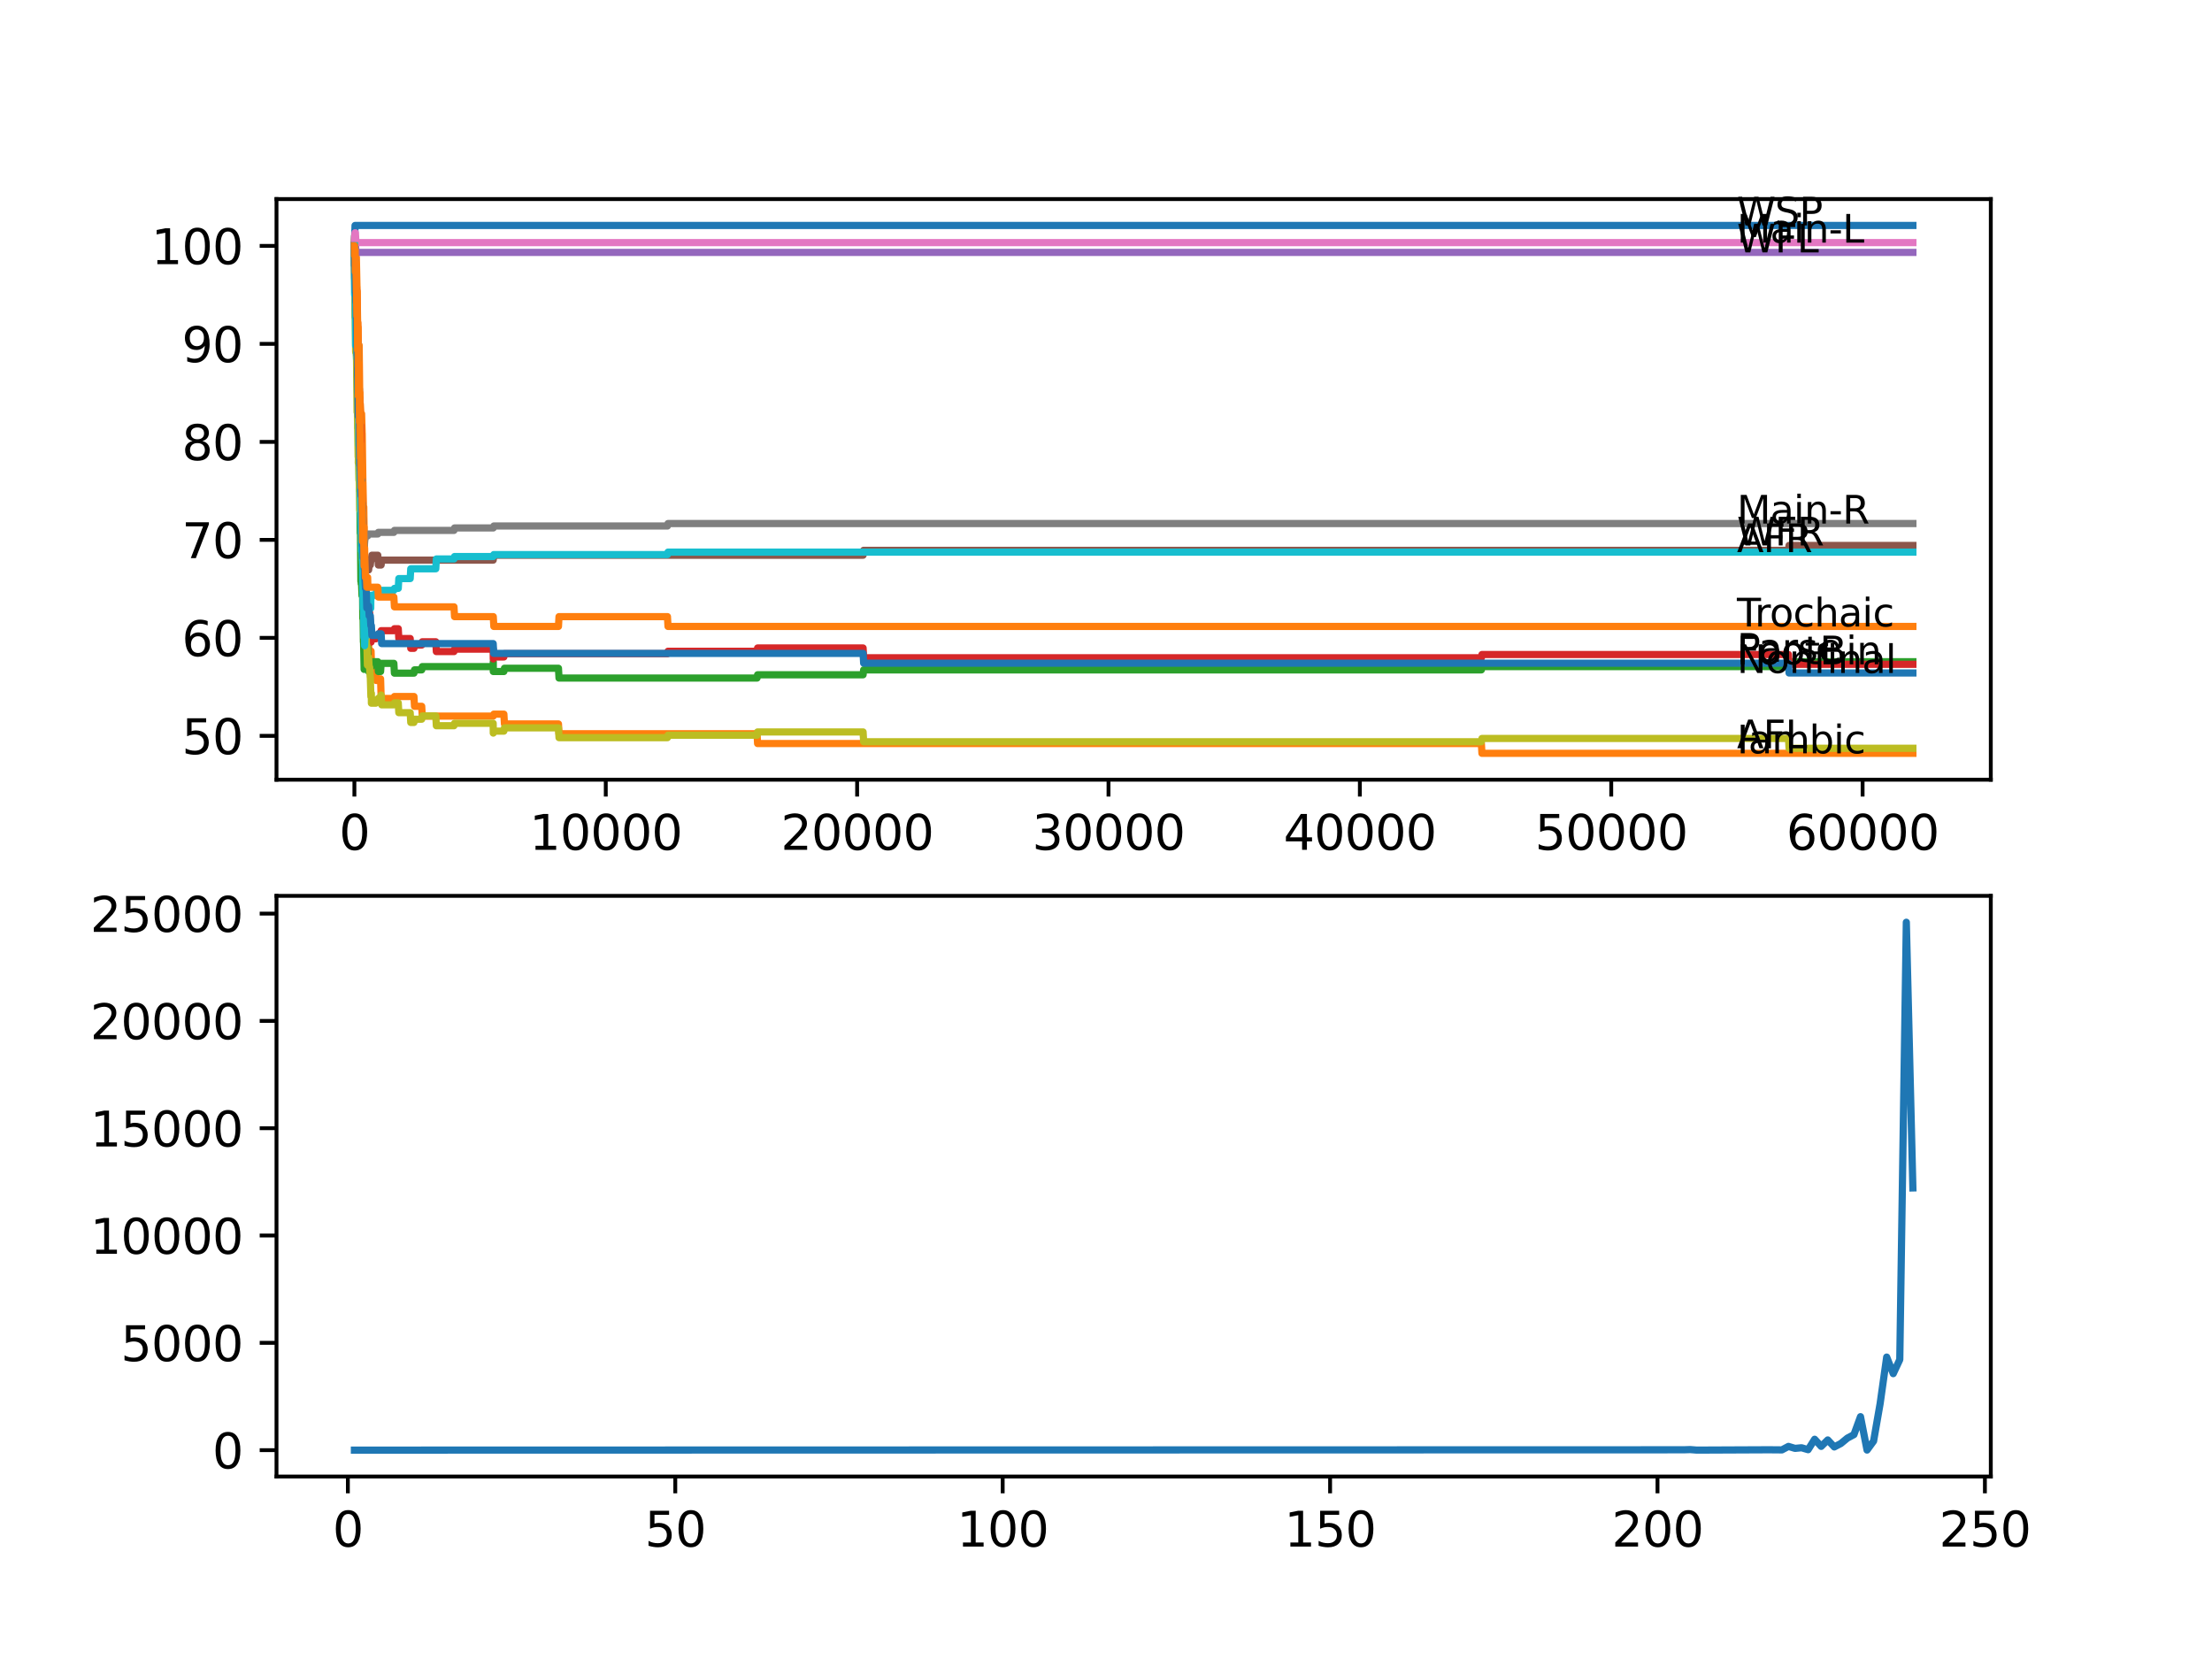 <?xml version="1.0" encoding="utf-8" standalone="no"?>
<!DOCTYPE svg PUBLIC "-//W3C//DTD SVG 1.1//EN"
  "http://www.w3.org/Graphics/SVG/1.1/DTD/svg11.dtd">
<svg xmlns:xlink="http://www.w3.org/1999/xlink" width="460.8pt" height="345.6pt" viewBox="0 0 460.8 345.6" xmlns="http://www.w3.org/2000/svg" version="1.1">
 <defs>
  <style type="text/css">*{stroke-linejoin: round; stroke-linecap: butt}</style>
 </defs>
 <g id="figure_1">
  <g id="patch_1">
   <path d="M 0 345.6 
L 460.8 345.6 
L 460.8 0 
L 0 0 
z
" style="fill: #ffffff"/>
  </g>
  <g id="axes_1">
   <g id="patch_2">
    <path d="M 57.6 162.432 
L 414.72 162.432 
L 414.72 41.472 
L 57.6 41.472 
z
" style="fill: #ffffff"/>
   </g>
   <g id="matplotlib.axis_1">
    <g id="xtick_1">
     <g id="line2d_1">
      <defs>
       <path id="m3a56d543c9" d="M 0 0 
L 0 3.5 
" style="stroke: #000000; stroke-width: 0.8"/>
      </defs>
      <g>
       <use xlink:href="#m3a56d543c9" x="73.827" y="162.432" style="stroke: #000000; stroke-width: 0.8"/>
      </g>
     </g>
     <g id="text_1">
      <!-- 0 -->
      <g transform="translate(70.646 177.03)scale(0.1 -0.1)">
       <defs>
        <path id="DejaVuSans-30" d="M 2034 4250 
Q 1547 4250 1301 3770 
Q 1056 3291 1056 2328 
Q 1056 1369 1301 889 
Q 1547 409 2034 409 
Q 2525 409 2770 889 
Q 3016 1369 3016 2328 
Q 3016 3291 2770 3770 
Q 2525 4250 2034 4250 
z
M 2034 4750 
Q 2819 4750 3233 4129 
Q 3647 3509 3647 2328 
Q 3647 1150 3233 529 
Q 2819 -91 2034 -91 
Q 1250 -91 836 529 
Q 422 1150 422 2328 
Q 422 3509 836 4129 
Q 1250 4750 2034 4750 
z
" transform="scale(0.016)"/>
       </defs>
       <use xlink:href="#DejaVuSans-30"/>
      </g>
     </g>
    </g>
    <g id="xtick_2">
     <g id="line2d_2">
      <g>
       <use xlink:href="#m3a56d543c9" x="126.192" y="162.432" style="stroke: #000000; stroke-width: 0.8"/>
      </g>
     </g>
     <g id="text_2">
      <!-- 10000 -->
      <g transform="translate(110.286 177.03)scale(0.1 -0.1)">
       <defs>
        <path id="DejaVuSans-31" d="M 794 531 
L 1825 531 
L 1825 4091 
L 703 3866 
L 703 4441 
L 1819 4666 
L 2450 4666 
L 2450 531 
L 3481 531 
L 3481 0 
L 794 0 
L 794 531 
z
" transform="scale(0.016)"/>
       </defs>
       <use xlink:href="#DejaVuSans-31"/>
       <use xlink:href="#DejaVuSans-30" x="63.623"/>
       <use xlink:href="#DejaVuSans-30" x="127.246"/>
       <use xlink:href="#DejaVuSans-30" x="190.869"/>
       <use xlink:href="#DejaVuSans-30" x="254.492"/>
      </g>
     </g>
    </g>
    <g id="xtick_3">
     <g id="line2d_3">
      <g>
       <use xlink:href="#m3a56d543c9" x="178.556" y="162.432" style="stroke: #000000; stroke-width: 0.8"/>
      </g>
     </g>
     <g id="text_3">
      <!-- 20000 -->
      <g transform="translate(162.65 177.03)scale(0.1 -0.1)">
       <defs>
        <path id="DejaVuSans-32" d="M 1228 531 
L 3431 531 
L 3431 0 
L 469 0 
L 469 531 
Q 828 903 1448 1529 
Q 2069 2156 2228 2338 
Q 2531 2678 2651 2914 
Q 2772 3150 2772 3378 
Q 2772 3750 2511 3984 
Q 2250 4219 1831 4219 
Q 1534 4219 1204 4116 
Q 875 4013 500 3803 
L 500 4441 
Q 881 4594 1212 4672 
Q 1544 4750 1819 4750 
Q 2544 4750 2975 4387 
Q 3406 4025 3406 3419 
Q 3406 3131 3298 2873 
Q 3191 2616 2906 2266 
Q 2828 2175 2409 1742 
Q 1991 1309 1228 531 
z
" transform="scale(0.016)"/>
       </defs>
       <use xlink:href="#DejaVuSans-32"/>
       <use xlink:href="#DejaVuSans-30" x="63.623"/>
       <use xlink:href="#DejaVuSans-30" x="127.246"/>
       <use xlink:href="#DejaVuSans-30" x="190.869"/>
       <use xlink:href="#DejaVuSans-30" x="254.492"/>
      </g>
     </g>
    </g>
    <g id="xtick_4">
     <g id="line2d_4">
      <g>
       <use xlink:href="#m3a56d543c9" x="230.921" y="162.432" style="stroke: #000000; stroke-width: 0.8"/>
      </g>
     </g>
     <g id="text_4">
      <!-- 30000 -->
      <g transform="translate(215.015 177.03)scale(0.1 -0.1)">
       <defs>
        <path id="DejaVuSans-33" d="M 2597 2516 
Q 3050 2419 3304 2112 
Q 3559 1806 3559 1356 
Q 3559 666 3084 287 
Q 2609 -91 1734 -91 
Q 1441 -91 1130 -33 
Q 819 25 488 141 
L 488 750 
Q 750 597 1062 519 
Q 1375 441 1716 441 
Q 2309 441 2620 675 
Q 2931 909 2931 1356 
Q 2931 1769 2642 2001 
Q 2353 2234 1838 2234 
L 1294 2234 
L 1294 2753 
L 1863 2753 
Q 2328 2753 2575 2939 
Q 2822 3125 2822 3475 
Q 2822 3834 2567 4026 
Q 2313 4219 1838 4219 
Q 1578 4219 1281 4162 
Q 984 4106 628 3988 
L 628 4550 
Q 988 4650 1302 4700 
Q 1616 4750 1894 4750 
Q 2613 4750 3031 4423 
Q 3450 4097 3450 3541 
Q 3450 3153 3228 2886 
Q 3006 2619 2597 2516 
z
" transform="scale(0.016)"/>
       </defs>
       <use xlink:href="#DejaVuSans-33"/>
       <use xlink:href="#DejaVuSans-30" x="63.623"/>
       <use xlink:href="#DejaVuSans-30" x="127.246"/>
       <use xlink:href="#DejaVuSans-30" x="190.869"/>
       <use xlink:href="#DejaVuSans-30" x="254.492"/>
      </g>
     </g>
    </g>
    <g id="xtick_5">
     <g id="line2d_5">
      <g>
       <use xlink:href="#m3a56d543c9" x="283.285" y="162.432" style="stroke: #000000; stroke-width: 0.8"/>
      </g>
     </g>
     <g id="text_5">
      <!-- 40000 -->
      <g transform="translate(267.379 177.03)scale(0.1 -0.1)">
       <defs>
        <path id="DejaVuSans-34" d="M 2419 4116 
L 825 1625 
L 2419 1625 
L 2419 4116 
z
M 2253 4666 
L 3047 4666 
L 3047 1625 
L 3713 1625 
L 3713 1100 
L 3047 1100 
L 3047 0 
L 2419 0 
L 2419 1100 
L 313 1100 
L 313 1709 
L 2253 4666 
z
" transform="scale(0.016)"/>
       </defs>
       <use xlink:href="#DejaVuSans-34"/>
       <use xlink:href="#DejaVuSans-30" x="63.623"/>
       <use xlink:href="#DejaVuSans-30" x="127.246"/>
       <use xlink:href="#DejaVuSans-30" x="190.869"/>
       <use xlink:href="#DejaVuSans-30" x="254.492"/>
      </g>
     </g>
    </g>
    <g id="xtick_6">
     <g id="line2d_6">
      <g>
       <use xlink:href="#m3a56d543c9" x="335.65" y="162.432" style="stroke: #000000; stroke-width: 0.8"/>
      </g>
     </g>
     <g id="text_6">
      <!-- 50000 -->
      <g transform="translate(319.744 177.03)scale(0.1 -0.1)">
       <defs>
        <path id="DejaVuSans-35" d="M 691 4666 
L 3169 4666 
L 3169 4134 
L 1269 4134 
L 1269 2991 
Q 1406 3038 1543 3061 
Q 1681 3084 1819 3084 
Q 2600 3084 3056 2656 
Q 3513 2228 3513 1497 
Q 3513 744 3044 326 
Q 2575 -91 1722 -91 
Q 1428 -91 1123 -41 
Q 819 9 494 109 
L 494 744 
Q 775 591 1075 516 
Q 1375 441 1709 441 
Q 2250 441 2565 725 
Q 2881 1009 2881 1497 
Q 2881 1984 2565 2268 
Q 2250 2553 1709 2553 
Q 1456 2553 1204 2497 
Q 953 2441 691 2322 
L 691 4666 
z
" transform="scale(0.016)"/>
       </defs>
       <use xlink:href="#DejaVuSans-35"/>
       <use xlink:href="#DejaVuSans-30" x="63.623"/>
       <use xlink:href="#DejaVuSans-30" x="127.246"/>
       <use xlink:href="#DejaVuSans-30" x="190.869"/>
       <use xlink:href="#DejaVuSans-30" x="254.492"/>
      </g>
     </g>
    </g>
    <g id="xtick_7">
     <g id="line2d_7">
      <g>
       <use xlink:href="#m3a56d543c9" x="388.014" y="162.432" style="stroke: #000000; stroke-width: 0.8"/>
      </g>
     </g>
     <g id="text_7">
      <!-- 60000 -->
      <g transform="translate(372.108 177.03)scale(0.1 -0.1)">
       <defs>
        <path id="DejaVuSans-36" d="M 2113 2584 
Q 1688 2584 1439 2293 
Q 1191 2003 1191 1497 
Q 1191 994 1439 701 
Q 1688 409 2113 409 
Q 2538 409 2786 701 
Q 3034 994 3034 1497 
Q 3034 2003 2786 2293 
Q 2538 2584 2113 2584 
z
M 3366 4563 
L 3366 3988 
Q 3128 4100 2886 4159 
Q 2644 4219 2406 4219 
Q 1781 4219 1451 3797 
Q 1122 3375 1075 2522 
Q 1259 2794 1537 2939 
Q 1816 3084 2150 3084 
Q 2853 3084 3261 2657 
Q 3669 2231 3669 1497 
Q 3669 778 3244 343 
Q 2819 -91 2113 -91 
Q 1303 -91 875 529 
Q 447 1150 447 2328 
Q 447 3434 972 4092 
Q 1497 4750 2381 4750 
Q 2619 4750 2861 4703 
Q 3103 4656 3366 4563 
z
" transform="scale(0.016)"/>
       </defs>
       <use xlink:href="#DejaVuSans-36"/>
       <use xlink:href="#DejaVuSans-30" x="63.623"/>
       <use xlink:href="#DejaVuSans-30" x="127.246"/>
       <use xlink:href="#DejaVuSans-30" x="190.869"/>
       <use xlink:href="#DejaVuSans-30" x="254.492"/>
      </g>
     </g>
    </g>
   </g>
   <g id="matplotlib.axis_2">
    <g id="ytick_1">
     <g id="line2d_8">
      <defs>
       <path id="m0c6680d9f1" d="M 0 0 
L -3.5 0 
" style="stroke: #000000; stroke-width: 0.8"/>
      </defs>
      <g>
       <use xlink:href="#m0c6680d9f1" x="57.6" y="153.293" style="stroke: #000000; stroke-width: 0.8"/>
      </g>
     </g>
     <g id="text_8">
      <!-- 50 -->
      <g transform="translate(37.875 157.093)scale(0.1 -0.1)">
       <use xlink:href="#DejaVuSans-35"/>
       <use xlink:href="#DejaVuSans-30" x="63.623"/>
      </g>
     </g>
    </g>
    <g id="ytick_2">
     <g id="line2d_9">
      <g>
       <use xlink:href="#m0c6680d9f1" x="57.6" y="132.879" style="stroke: #000000; stroke-width: 0.8"/>
      </g>
     </g>
     <g id="text_9">
      <!-- 60 -->
      <g transform="translate(37.875 136.678)scale(0.1 -0.1)">
       <use xlink:href="#DejaVuSans-36"/>
       <use xlink:href="#DejaVuSans-30" x="63.623"/>
      </g>
     </g>
    </g>
    <g id="ytick_3">
     <g id="line2d_10">
      <g>
       <use xlink:href="#m0c6680d9f1" x="57.6" y="112.465" style="stroke: #000000; stroke-width: 0.8"/>
      </g>
     </g>
     <g id="text_10">
      <!-- 70 -->
      <g transform="translate(37.875 116.264)scale(0.1 -0.1)">
       <defs>
        <path id="DejaVuSans-37" d="M 525 4666 
L 3525 4666 
L 3525 4397 
L 1831 0 
L 1172 0 
L 2766 4134 
L 525 4134 
L 525 4666 
z
" transform="scale(0.016)"/>
       </defs>
       <use xlink:href="#DejaVuSans-37"/>
       <use xlink:href="#DejaVuSans-30" x="63.623"/>
      </g>
     </g>
    </g>
    <g id="ytick_4">
     <g id="line2d_11">
      <g>
       <use xlink:href="#m0c6680d9f1" x="57.6" y="92.051" style="stroke: #000000; stroke-width: 0.8"/>
      </g>
     </g>
     <g id="text_11">
      <!-- 80 -->
      <g transform="translate(37.875 95.85)scale(0.1 -0.1)">
       <defs>
        <path id="DejaVuSans-38" d="M 2034 2216 
Q 1584 2216 1326 1975 
Q 1069 1734 1069 1313 
Q 1069 891 1326 650 
Q 1584 409 2034 409 
Q 2484 409 2743 651 
Q 3003 894 3003 1313 
Q 3003 1734 2745 1975 
Q 2488 2216 2034 2216 
z
M 1403 2484 
Q 997 2584 770 2862 
Q 544 3141 544 3541 
Q 544 4100 942 4425 
Q 1341 4750 2034 4750 
Q 2731 4750 3128 4425 
Q 3525 4100 3525 3541 
Q 3525 3141 3298 2862 
Q 3072 2584 2669 2484 
Q 3125 2378 3379 2068 
Q 3634 1759 3634 1313 
Q 3634 634 3220 271 
Q 2806 -91 2034 -91 
Q 1263 -91 848 271 
Q 434 634 434 1313 
Q 434 1759 690 2068 
Q 947 2378 1403 2484 
z
M 1172 3481 
Q 1172 3119 1398 2916 
Q 1625 2713 2034 2713 
Q 2441 2713 2670 2916 
Q 2900 3119 2900 3481 
Q 2900 3844 2670 4047 
Q 2441 4250 2034 4250 
Q 1625 4250 1398 4047 
Q 1172 3844 1172 3481 
z
" transform="scale(0.016)"/>
       </defs>
       <use xlink:href="#DejaVuSans-38"/>
       <use xlink:href="#DejaVuSans-30" x="63.623"/>
      </g>
     </g>
    </g>
    <g id="ytick_5">
     <g id="line2d_12">
      <g>
       <use xlink:href="#m0c6680d9f1" x="57.6" y="71.637" style="stroke: #000000; stroke-width: 0.8"/>
      </g>
     </g>
     <g id="text_12">
      <!-- 90 -->
      <g transform="translate(37.875 75.436)scale(0.1 -0.1)">
       <defs>
        <path id="DejaVuSans-39" d="M 703 97 
L 703 672 
Q 941 559 1184 500 
Q 1428 441 1663 441 
Q 2288 441 2617 861 
Q 2947 1281 2994 2138 
Q 2813 1869 2534 1725 
Q 2256 1581 1919 1581 
Q 1219 1581 811 2004 
Q 403 2428 403 3163 
Q 403 3881 828 4315 
Q 1253 4750 1959 4750 
Q 2769 4750 3195 4129 
Q 3622 3509 3622 2328 
Q 3622 1225 3098 567 
Q 2575 -91 1691 -91 
Q 1453 -91 1209 -44 
Q 966 3 703 97 
z
M 1959 2075 
Q 2384 2075 2632 2365 
Q 2881 2656 2881 3163 
Q 2881 3666 2632 3958 
Q 2384 4250 1959 4250 
Q 1534 4250 1286 3958 
Q 1038 3666 1038 3163 
Q 1038 2656 1286 2365 
Q 1534 2075 1959 2075 
z
" transform="scale(0.016)"/>
       </defs>
       <use xlink:href="#DejaVuSans-39"/>
       <use xlink:href="#DejaVuSans-30" x="63.623"/>
      </g>
     </g>
    </g>
    <g id="ytick_6">
     <g id="line2d_13">
      <g>
       <use xlink:href="#m0c6680d9f1" x="57.6" y="51.223" style="stroke: #000000; stroke-width: 0.8"/>
      </g>
     </g>
     <g id="text_13">
      <!-- 100 -->
      <g transform="translate(31.512 55.022)scale(0.1 -0.1)">
       <use xlink:href="#DejaVuSans-31"/>
       <use xlink:href="#DejaVuSans-30" x="63.623"/>
       <use xlink:href="#DejaVuSans-30" x="127.246"/>
      </g>
     </g>
    </g>
   </g>
   <g id="line2d_14">
    <path d="M 73.833 51.223 
L 73.964 46.97 
L 398.487 46.97 
L 398.487 46.97 
" clip-path="url(#p4d189928d6)" style="fill: none; stroke: #1f77b4; stroke-width: 1.5; stroke-linecap: square"/>
   </g>
   <g id="line2d_15">
    <path d="M 73.833 51.223 
L 73.927 49.182 
L 73.943 51.223 
L 74.032 54.625 
L 74.058 53.605 
L 74.236 53.605 
L 74.362 59.729 
L 74.377 59.729 
L 74.508 67.895 
L 74.561 67.895 
L 74.566 67.214 
L 74.634 71.909 
L 74.639 71.909 
L 74.817 71.909 
L 74.959 84.158 
L 75.058 84.158 
L 75.173 86.199 
L 75.33 86.199 
L 75.451 90.282 
L 75.461 90.282 
L 75.597 100.489 
L 75.608 100.489 
L 75.734 106.613 
L 75.76 106.613 
L 75.781 105.593 
L 75.838 109.675 
L 75.854 109.675 
L 76.011 128.048 
L 76.022 128.048 
L 76.137 130.089 
L 76.147 130.089 
L 76.262 132.131 
L 76.283 132.131 
L 76.32 134.172 
L 76.393 133.492 
L 76.524 133.492 
L 76.54 135.533 
L 76.634 134.614 
L 76.791 134.614 
L 76.907 136.656 
L 77.142 136.656 
L 77.257 135.635 
L 77.299 135.635 
L 77.42 139.718 
L 78.273 139.718 
L 78.388 141.759 
L 78.703 141.759 
L 78.818 141.419 
L 79.284 141.419 
L 79.404 145.502 
L 82.049 145.502 
L 82.164 145.094 
L 86.233 145.094 
L 86.348 147.135 
L 87.851 147.135 
L 87.966 149.176 
L 102.759 149.176 
L 102.874 148.768 
L 104.969 148.768 
L 105.084 150.81 
L 116.337 150.81 
L 116.452 152.851 
L 157.705 152.851 
L 157.82 154.892 
L 308.598 154.892 
L 308.714 156.934 
L 398.487 156.934 
L 398.487 156.934 
" clip-path="url(#p4d189928d6)" style="fill: none; stroke: #ff7f0e; stroke-width: 1.5; stroke-linecap: square"/>
   </g>
   <g id="line2d_16">
    <path d="M 73.833 51.223 
L 73.943 63.301 
L 73.869 50.543 
L 73.969 62.791 
L 73.974 62.791 
L 74.006 61.975 
L 74.016 66.057 
L 74.042 66.057 
L 74.053 66.057 
L 74.089 62.995 
L 74.152 69.119 
L 74.163 68.711 
L 74.178 72.794 
L 74.205 72.386 
L 74.325 76.06 
L 74.356 75.55 
L 74.388 78.612 
L 74.403 77.591 
L 74.529 85.008 
L 74.545 85.008 
L 74.566 89.091 
L 74.66 86.812 
L 74.665 86.812 
L 74.807 100.081 
L 74.817 100.081 
L 74.854 97.019 
L 74.906 102.326 
L 74.922 101.306 
L 74.932 101.306 
L 75.042 111.104 
L 75.063 109.675 
L 75.084 109.675 
L 75.178 121.107 
L 75.22 120.086 
L 75.241 119.576 
L 75.247 121.618 
L 75.304 121.209 
L 75.414 124.101 
L 75.419 123.081 
L 75.451 123.081 
L 75.529 122.706 
L 75.576 128.83 
L 75.587 128.83 
L 75.634 128.014 
L 75.707 133.73 
L 75.739 133.73 
L 75.854 139.446 
L 75.859 138.935 
L 75.875 138.935 
L 76.006 134.853 
L 76.043 133.424 
L 76.048 135.465 
L 76.105 135.465 
L 76.294 135.465 
L 76.409 133.764 
L 76.54 133.764 
L 76.66 137.847 
L 76.697 137.847 
L 76.791 139.888 
L 76.807 138.867 
L 77.362 138.867 
L 77.477 137.847 
L 78.703 137.847 
L 78.818 139.888 
L 79.284 139.888 
L 79.404 138.187 
L 82.049 138.187 
L 82.164 140.228 
L 86.233 140.228 
L 86.348 139.548 
L 87.851 139.548 
L 87.966 138.867 
L 102.738 138.867 
L 102.759 137.847 
L 102.764 139.888 
L 102.843 139.888 
L 104.969 139.888 
L 105.084 139.208 
L 116.337 139.208 
L 116.452 141.249 
L 157.705 141.249 
L 157.82 140.569 
L 179.797 140.569 
L 179.913 139.548 
L 308.598 139.548 
L 308.714 138.867 
L 372.577 138.867 
L 372.693 137.847 
L 398.487 137.847 
L 398.487 137.847 
" clip-path="url(#p4d189928d6)" style="fill: none; stroke: #2ca02c; stroke-width: 1.5; stroke-linecap: square"/>
   </g>
   <g id="line2d_17">
    <path d="M 73.833 51.223 
L 73.838 51.223 
L 73.906 58.028 
L 73.958 55.646 
L 73.974 55.646 
L 73.985 55.238 
L 74.016 57.892 
L 74.032 57.381 
L 74.089 65.547 
L 74.152 62.995 
L 74.178 63.948 
L 74.294 60.409 
L 74.299 60.409 
L 74.403 69.017 
L 74.424 67.827 
L 74.43 67.827 
L 74.456 66.636 
L 74.508 69.902 
L 74.513 69.902 
L 74.608 78.17 
L 74.639 77.353 
L 74.665 75.924 
L 74.697 81.368 
L 74.702 80.687 
L 74.791 85.791 
L 74.822 85.281 
L 74.854 85.281 
L 74.896 82.865 
L 74.932 88.581 
L 74.959 91.983 
L 75.048 90.826 
L 75.089 88.547 
L 75.11 94.263 
L 75.121 93.854 
L 75.241 102.973 
L 75.252 102.292 
L 75.299 102.292 
L 75.304 101.884 
L 75.309 103.925 
L 75.383 102.905 
L 75.472 109.029 
L 75.503 107.192 
L 75.535 105.933 
L 75.55 112.057 
L 75.556 111.547 
L 75.576 111.547 
L 75.587 111.036 
L 75.603 115.119 
L 75.655 113.214 
L 75.775 118.147 
L 75.781 118.147 
L 75.901 122.774 
L 75.953 122.774 
L 75.985 122.264 
L 75.99 124.305 
L 76.043 122.706 
L 76.063 124.748 
L 76.152 123.387 
L 76.283 123.387 
L 76.294 122.706 
L 76.299 124.748 
L 76.383 124.748 
L 76.435 124.748 
L 76.54 128.83 
L 76.55 128.32 
L 76.697 128.32 
L 76.812 127.64 
L 77.001 127.64 
L 77.116 129.681 
L 77.142 129.681 
L 77.263 133.764 
L 77.299 133.764 
L 77.414 133.083 
L 78.273 133.083 
L 78.388 132.403 
L 78.703 132.403 
L 78.818 132.063 
L 79.284 132.063 
L 79.399 131.382 
L 82.049 131.382 
L 82.164 130.974 
L 82.965 130.974 
L 83.08 133.015 
L 85.452 133.015 
L 85.568 135.057 
L 86.233 135.057 
L 86.348 134.376 
L 87.851 134.376 
L 87.966 133.696 
L 90.783 133.696 
L 90.898 135.737 
L 94.574 135.737 
L 94.689 135.227 
L 102.738 135.227 
L 102.759 137.268 
L 102.853 136.86 
L 104.969 136.86 
L 105.084 136.18 
L 139.042 136.18 
L 139.157 135.669 
L 157.705 135.669 
L 157.82 134.989 
L 179.797 134.989 
L 179.913 137.03 
L 308.598 137.03 
L 308.714 136.35 
L 372.577 136.35 
L 372.693 138.391 
L 398.487 138.391 
L 398.487 138.391 
" clip-path="url(#p4d189928d6)" style="fill: none; stroke: #d62728; stroke-width: 1.5; stroke-linecap: square"/>
   </g>
   <g id="line2d_18">
    <path d="M 73.833 51.223 
L 73.854 51.223 
L 73.969 50.543 
L 74.037 50.543 
L 74.152 52.584 
L 398.487 52.584 
L 398.487 52.584 
" clip-path="url(#p4d189928d6)" style="fill: none; stroke: #9467bd; stroke-width: 1.5; stroke-linecap: square"/>
   </g>
   <g id="line2d_19">
    <path d="M 73.833 51.223 
L 73.838 51.223 
L 73.869 49.182 
L 73.89 55.306 
L 73.917 55.306 
L 74.032 61.464 
L 74.037 60.443 
L 74.042 60.443 
L 74.084 64.526 
L 74.157 63.097 
L 74.205 63.097 
L 74.325 67.282 
L 74.383 64.73 
L 74.409 69.834 
L 74.44 69.834 
L 74.555 73.168 
L 74.561 73.168 
L 74.686 80.483 
L 74.697 80.483 
L 74.812 84.056 
L 74.817 84.056 
L 74.854 80.994 
L 74.901 87.118 
L 74.911 87.118 
L 74.943 86.097 
L 75.042 95.283 
L 75.048 94.263 
L 75.116 98.958 
L 75.137 97.937 
L 75.152 97.937 
L 75.158 96.917 
L 75.226 102.02 
L 75.241 102.02 
L 75.33 108.144 
L 75.362 106.953 
L 75.414 106.953 
L 75.477 104.912 
L 75.519 107.906 
L 75.587 107.906 
L 75.713 114.03 
L 75.739 114.03 
L 75.854 117.705 
L 75.912 116.514 
L 75.917 118.555 
L 75.948 118.555 
L 75.959 120.597 
L 76.027 118.385 
L 76.058 118.385 
L 76.294 118.385 
L 76.409 116.684 
L 76.587 116.684 
L 76.702 118.726 
L 76.791 118.726 
L 76.907 117.705 
L 77.142 117.705 
L 77.257 116.684 
L 77.362 116.684 
L 77.477 115.663 
L 78.703 115.663 
L 78.818 117.705 
L 79.394 117.705 
L 79.509 116.684 
L 102.738 116.684 
L 102.853 115.663 
L 179.797 115.663 
L 179.913 114.643 
L 372.577 114.643 
L 372.693 113.622 
L 398.487 113.622 
L 398.487 113.622 
" clip-path="url(#p4d189928d6)" style="fill: none; stroke: #8c564b; stroke-width: 1.5; stroke-linecap: square"/>
   </g>
   <g id="line2d_20">
    <path d="M 73.833 51.223 
L 73.843 51.223 
L 73.958 48.501 
L 74.037 48.501 
L 74.152 50.543 
L 398.487 50.543 
L 398.487 50.543 
" clip-path="url(#p4d189928d6)" style="fill: none; stroke: #e377c2; stroke-width: 1.5; stroke-linecap: square"/>
   </g>
   <g id="line2d_21">
    <path d="M 73.833 51.223 
L 73.969 62.451 
L 73.974 62.451 
L 73.985 62.043 
L 74.016 64.696 
L 74.032 64.186 
L 74.121 66.227 
L 74.142 65.717 
L 74.152 65.717 
L 74.173 65.309 
L 74.178 67.35 
L 74.257 66.023 
L 74.262 66.023 
L 74.278 65.003 
L 74.304 68.575 
L 74.351 68.065 
L 74.388 74.189 
L 74.466 71.841 
L 74.503 71.433 
L 74.519 75.516 
L 74.529 75.516 
L 74.545 75.516 
L 74.608 81.912 
L 74.671 81.708 
L 74.686 81.708 
L 74.791 90.894 
L 74.817 90.384 
L 74.859 90.384 
L 74.896 88.649 
L 74.906 92.732 
L 74.927 92.323 
L 75.053 98.652 
L 75.058 98.652 
L 75.089 97.733 
L 75.105 101.408 
L 75.126 105.082 
L 75.22 103.143 
L 75.226 103.143 
L 75.33 106.817 
L 75.341 106.307 
L 75.372 106.307 
L 75.383 105.286 
L 75.388 107.328 
L 75.451 107.328 
L 75.55 112.567 
L 75.529 106.443 
L 75.571 112.057 
L 75.576 112.057 
L 75.707 109.811 
L 75.76 109.811 
L 75.828 115.936 
L 75.875 114.098 
L 75.99 112.567 
L 76.006 112.567 
L 76.126 111.649 
L 76.587 111.649 
L 76.702 111.24 
L 78.703 111.24 
L 78.818 110.9 
L 82.049 110.9 
L 82.164 110.492 
L 94.574 110.492 
L 94.689 109.982 
L 102.759 109.982 
L 102.874 109.573 
L 139.042 109.573 
L 139.157 109.063 
L 398.487 109.063 
L 398.487 109.063 
" clip-path="url(#p4d189928d6)" style="fill: none; stroke: #7f7f7f; stroke-width: 1.5; stroke-linecap: square"/>
   </g>
   <g id="line2d_22">
    <path d="M 73.833 51.223 
L 73.979 65.173 
L 73.985 65.173 
L 74.089 73.338 
L 74.11 71.977 
L 74.121 71.977 
L 74.152 70.787 
L 74.157 72.828 
L 74.236 71.059 
L 74.383 85.859 
L 74.456 83.92 
L 74.472 87.594 
L 74.477 87.594 
L 74.482 87.594 
L 74.608 95.181 
L 74.702 92.936 
L 74.634 96.406 
L 74.718 94.977 
L 74.728 94.977 
L 74.854 101.612 
L 74.917 98.788 
L 74.932 102.871 
L 74.938 102.871 
L 74.959 106.273 
L 75.037 102.394 
L 75.048 104.436 
L 75.058 103.755 
L 75.105 106.239 
L 75.131 105.32 
L 75.241 110.866 
L 75.252 110.186 
L 75.299 110.186 
L 75.33 108.757 
L 75.357 112.839 
L 75.388 111.819 
L 75.414 111.819 
L 75.535 117.297 
L 75.55 117.297 
L 75.597 116.276 
L 75.634 119.542 
L 75.645 118.453 
L 75.676 118.453 
L 75.76 117.263 
L 75.765 119.304 
L 75.896 128.422 
L 75.912 128.422 
L 75.959 125.87 
L 75.99 129.953 
L 76.016 128.865 
L 76.022 128.865 
L 76.063 132.437 
L 76.137 131.756 
L 76.147 131.756 
L 76.262 131.076 
L 76.283 131.076 
L 76.294 130.396 
L 76.325 134.478 
L 76.367 134.478 
L 76.435 134.478 
L 76.54 138.561 
L 76.55 138.051 
L 76.587 138.051 
L 76.708 136.962 
L 76.791 136.962 
L 76.907 139.003 
L 77.001 139.003 
L 77.116 141.045 
L 77.142 141.045 
L 77.263 145.128 
L 77.299 145.128 
L 77.362 144.447 
L 77.367 146.489 
L 77.399 146.489 
L 78.273 146.489 
L 78.388 145.808 
L 78.703 145.808 
L 78.818 145.468 
L 79.284 145.468 
L 79.394 144.787 
L 79.509 146.829 
L 82.049 146.829 
L 82.164 146.421 
L 82.965 146.421 
L 83.08 148.462 
L 85.452 148.462 
L 85.568 150.503 
L 86.233 150.503 
L 86.348 149.823 
L 87.851 149.823 
L 87.966 149.142 
L 90.783 149.142 
L 90.898 151.184 
L 94.574 151.184 
L 94.689 150.674 
L 102.738 150.674 
L 102.759 152.715 
L 102.853 152.307 
L 104.969 152.307 
L 105.084 151.626 
L 116.337 151.626 
L 116.452 153.668 
L 139.042 153.668 
L 139.157 153.157 
L 157.705 153.157 
L 157.82 152.477 
L 179.797 152.477 
L 179.913 154.518 
L 308.598 154.518 
L 308.714 153.838 
L 372.577 153.838 
L 372.693 155.879 
L 398.487 155.879 
L 398.487 155.879 
" clip-path="url(#p4d189928d6)" style="fill: none; stroke: #bcbd22; stroke-width: 1.5; stroke-linecap: square"/>
   </g>
   <g id="line2d_23">
    <path d="M 73.833 51.223 
L 73.88 61.43 
L 73.964 60.58 
L 73.974 60.58 
L 73.985 60.171 
L 74.037 63.846 
L 74.089 72.011 
L 74.157 69.051 
L 74.163 69.051 
L 74.178 70.412 
L 74.288 67.044 
L 74.299 67.044 
L 74.388 74.699 
L 74.424 73.27 
L 74.43 73.27 
L 74.503 71.263 
L 74.519 75.346 
L 74.545 75.346 
L 74.608 81.742 
L 74.671 81.538 
L 74.686 81.538 
L 74.791 92.766 
L 74.822 92.255 
L 74.859 92.255 
L 74.896 90.52 
L 74.906 94.603 
L 74.927 94.195 
L 75.053 100.523 
L 75.058 100.523 
L 75.089 99.604 
L 75.105 103.279 
L 75.236 111.138 
L 75.299 111.138 
L 75.304 110.73 
L 75.33 114.813 
L 75.383 112.601 
L 75.472 116.684 
L 75.498 115.527 
L 75.503 115.527 
L 75.514 114.779 
L 75.545 120.903 
L 75.671 126.823 
L 75.676 126.823 
L 75.76 126.313 
L 75.765 128.354 
L 75.828 132.777 
L 75.88 130.43 
L 75.912 130.43 
L 75.959 134.512 
L 76.027 132.913 
L 76.152 131.042 
L 76.283 131.042 
L 76.32 130.362 
L 76.325 132.403 
L 76.383 132.403 
L 76.435 132.403 
L 76.556 127.81 
L 76.587 127.81 
L 76.708 126.721 
L 77.001 126.721 
L 77.116 124.68 
L 77.142 124.68 
L 77.231 126.721 
L 77.252 124.68 
L 77.299 124.68 
L 77.414 123.999 
L 78.273 123.999 
L 78.388 123.319 
L 78.703 123.319 
L 78.818 122.978 
L 82.049 122.978 
L 82.164 122.57 
L 82.965 122.57 
L 83.08 120.529 
L 85.452 120.529 
L 85.568 118.487 
L 90.783 118.487 
L 90.898 116.446 
L 94.574 116.446 
L 94.689 115.936 
L 102.759 115.936 
L 102.874 115.527 
L 139.042 115.527 
L 139.157 115.017 
L 398.487 115.017 
L 398.487 115.017 
" clip-path="url(#p4d189928d6)" style="fill: none; stroke: #17becf; stroke-width: 1.5; stroke-linecap: square"/>
   </g>
   <g id="line2d_24">
    <path d="M 73.833 51.223 
L 73.838 51.223 
L 73.869 55.306 
L 73.953 54.285 
L 73.958 54.285 
L 74.042 60.92 
L 74.079 59.899 
L 74.084 58.878 
L 74.157 62.961 
L 74.173 62.961 
L 74.205 62.961 
L 74.236 62.281 
L 74.252 66.364 
L 74.283 65.853 
L 74.403 73.951 
L 74.409 73.27 
L 74.44 73.27 
L 74.456 72.59 
L 74.487 78.306 
L 74.503 78.306 
L 74.634 86.744 
L 74.639 86.744 
L 74.728 84.294 
L 74.754 86.335 
L 74.76 86.335 
L 74.817 85.825 
L 74.822 87.866 
L 74.838 87.866 
L 74.969 96.917 
L 74.985 96.917 
L 75.042 94.467 
L 75.063 97.869 
L 75.089 97.189 
L 75.1 97.189 
L 75.22 103.245 
L 75.33 100.013 
L 75.341 102.054 
L 75.351 102.054 
L 75.477 108.178 
L 75.493 107.498 
L 75.514 113.622 
L 75.545 113.112 
L 75.587 113.112 
L 75.597 112.091 
L 75.634 116.174 
L 75.692 113.452 
L 75.739 113.452 
L 75.833 112.771 
L 75.838 114.813 
L 75.854 114.405 
L 75.885 118.487 
L 75.901 118.487 
L 75.912 118.487 
L 75.959 116.446 
L 75.99 120.529 
L 76.011 120.529 
L 76.022 120.529 
L 76.137 122.57 
L 76.294 122.57 
L 76.414 126.653 
L 76.587 126.653 
L 76.702 126.245 
L 76.791 126.245 
L 76.907 128.286 
L 77.142 128.286 
L 77.257 130.328 
L 77.362 130.328 
L 77.477 132.369 
L 78.703 132.369 
L 78.818 132.029 
L 79.394 132.029 
L 79.509 134.07 
L 102.738 134.07 
L 102.853 136.111 
L 179.797 136.111 
L 179.913 138.153 
L 372.577 138.153 
L 372.693 140.194 
L 398.487 140.194 
L 398.487 140.194 
" clip-path="url(#p4d189928d6)" style="fill: none; stroke: #1f77b4; stroke-width: 1.5; stroke-linecap: square"/>
   </g>
   <g id="line2d_25">
    <path d="M 73.833 51.223 
L 73.864 51.223 
L 73.88 53.265 
L 73.974 52.074 
L 73.99 52.074 
L 74.037 56.667 
L 74.105 54.625 
L 74.121 54.625 
L 74.246 60.75 
L 74.262 60.75 
L 74.351 65.853 
L 74.372 60.75 
L 74.388 60.75 
L 74.503 72.998 
L 74.519 70.276 
L 74.545 70.276 
L 74.587 68.235 
L 74.618 76.4 
L 74.639 76.4 
L 74.665 82.525 
L 74.707 75.72 
L 74.744 75.72 
L 74.76 75.72 
L 74.896 87.968 
L 74.959 81.844 
L 74.99 90.01 
L 74.995 90.01 
L 75.006 90.01 
L 75.1 95.454 
L 75.121 94.433 
L 75.126 92.391 
L 75.194 97.495 
L 75.215 97.495 
L 75.304 101.578 
L 75.33 100.557 
L 75.372 100.557 
L 75.498 106.681 
L 75.508 106.681 
L 75.535 112.805 
L 75.629 111.785 
L 75.655 111.785 
L 75.676 109.743 
L 75.76 111.785 
L 75.854 117.909 
L 75.791 109.743 
L 75.88 117.399 
L 75.959 114.166 
L 75.995 116.208 
L 76.006 116.208 
L 76.126 120.291 
L 76.32 120.291 
L 76.435 122.332 
L 76.524 122.332 
L 76.587 120.291 
L 76.634 122.332 
L 78.703 122.332 
L 78.818 124.373 
L 82.049 124.373 
L 82.164 126.415 
L 94.574 126.415 
L 94.689 128.456 
L 102.759 128.456 
L 102.874 130.498 
L 116.337 130.498 
L 116.452 128.456 
L 139.042 128.456 
L 139.157 130.498 
L 398.487 130.498 
L 398.487 130.498 
" clip-path="url(#p4d189928d6)" style="fill: none; stroke: #ff7f0e; stroke-width: 1.5; stroke-linecap: square"/>
   </g>
   <g id="patch_3">
    <path d="M 57.6 162.432 
L 57.6 41.472 
" style="fill: none; stroke: #000000; stroke-width: 0.8; stroke-linejoin: miter; stroke-linecap: square"/>
   </g>
   <g id="patch_4">
    <path d="M 414.72 162.432 
L 414.72 41.472 
" style="fill: none; stroke: #000000; stroke-width: 0.8; stroke-linejoin: miter; stroke-linecap: square"/>
   </g>
   <g id="patch_5">
    <path d="M 57.6 162.432 
L 414.72 162.432 
" style="fill: none; stroke: #000000; stroke-width: 0.8; stroke-linejoin: miter; stroke-linecap: square"/>
   </g>
   <g id="patch_6">
    <path d="M 57.6 41.472 
L 414.72 41.472 
" style="fill: none; stroke: #000000; stroke-width: 0.8; stroke-linejoin: miter; stroke-linecap: square"/>
   </g>
   <g id="text_14">
    <!-- WSP -->
    <g transform="translate(361.832 46.97)scale(0.08 -0.08)">
     <defs>
      <path id="DejaVuSans-57" d="M 213 4666 
L 850 4666 
L 1831 722 
L 2809 4666 
L 3519 4666 
L 4500 722 
L 5478 4666 
L 6119 4666 
L 4947 0 
L 4153 0 
L 3169 4050 
L 2175 0 
L 1381 0 
L 213 4666 
z
" transform="scale(0.016)"/>
      <path id="DejaVuSans-53" d="M 3425 4513 
L 3425 3897 
Q 3066 4069 2747 4153 
Q 2428 4238 2131 4238 
Q 1616 4238 1336 4038 
Q 1056 3838 1056 3469 
Q 1056 3159 1242 3001 
Q 1428 2844 1947 2747 
L 2328 2669 
Q 3034 2534 3370 2195 
Q 3706 1856 3706 1288 
Q 3706 609 3251 259 
Q 2797 -91 1919 -91 
Q 1588 -91 1214 -16 
Q 841 59 441 206 
L 441 856 
Q 825 641 1194 531 
Q 1563 422 1919 422 
Q 2459 422 2753 634 
Q 3047 847 3047 1241 
Q 3047 1584 2836 1778 
Q 2625 1972 2144 2069 
L 1759 2144 
Q 1053 2284 737 2584 
Q 422 2884 422 3419 
Q 422 4038 858 4394 
Q 1294 4750 2059 4750 
Q 2388 4750 2728 4690 
Q 3069 4631 3425 4513 
z
" transform="scale(0.016)"/>
      <path id="DejaVuSans-50" d="M 1259 4147 
L 1259 2394 
L 2053 2394 
Q 2494 2394 2734 2622 
Q 2975 2850 2975 3272 
Q 2975 3691 2734 3919 
Q 2494 4147 2053 4147 
L 1259 4147 
z
M 628 4666 
L 2053 4666 
Q 2838 4666 3239 4311 
Q 3641 3956 3641 3272 
Q 3641 2581 3239 2228 
Q 2838 1875 2053 1875 
L 1259 1875 
L 1259 0 
L 628 0 
L 628 4666 
z
" transform="scale(0.016)"/>
     </defs>
     <use xlink:href="#DejaVuSans-57"/>
     <use xlink:href="#DejaVuSans-53" x="98.877"/>
     <use xlink:href="#DejaVuSans-50" x="162.354"/>
    </g>
   </g>
   <g id="text_15">
    <!-- Iambic -->
    <g transform="translate(361.832 156.934)scale(0.08 -0.08)">
     <defs>
      <path id="DejaVuSans-49" d="M 628 4666 
L 1259 4666 
L 1259 0 
L 628 0 
L 628 4666 
z
" transform="scale(0.016)"/>
      <path id="DejaVuSans-61" d="M 2194 1759 
Q 1497 1759 1228 1600 
Q 959 1441 959 1056 
Q 959 750 1161 570 
Q 1363 391 1709 391 
Q 2188 391 2477 730 
Q 2766 1069 2766 1631 
L 2766 1759 
L 2194 1759 
z
M 3341 1997 
L 3341 0 
L 2766 0 
L 2766 531 
Q 2569 213 2275 61 
Q 1981 -91 1556 -91 
Q 1019 -91 701 211 
Q 384 513 384 1019 
Q 384 1609 779 1909 
Q 1175 2209 1959 2209 
L 2766 2209 
L 2766 2266 
Q 2766 2663 2505 2880 
Q 2244 3097 1772 3097 
Q 1472 3097 1187 3025 
Q 903 2953 641 2809 
L 641 3341 
Q 956 3463 1253 3523 
Q 1550 3584 1831 3584 
Q 2591 3584 2966 3190 
Q 3341 2797 3341 1997 
z
" transform="scale(0.016)"/>
      <path id="DejaVuSans-6d" d="M 3328 2828 
Q 3544 3216 3844 3400 
Q 4144 3584 4550 3584 
Q 5097 3584 5394 3201 
Q 5691 2819 5691 2113 
L 5691 0 
L 5113 0 
L 5113 2094 
Q 5113 2597 4934 2840 
Q 4756 3084 4391 3084 
Q 3944 3084 3684 2787 
Q 3425 2491 3425 1978 
L 3425 0 
L 2847 0 
L 2847 2094 
Q 2847 2600 2669 2842 
Q 2491 3084 2119 3084 
Q 1678 3084 1418 2786 
Q 1159 2488 1159 1978 
L 1159 0 
L 581 0 
L 581 3500 
L 1159 3500 
L 1159 2956 
Q 1356 3278 1631 3431 
Q 1906 3584 2284 3584 
Q 2666 3584 2933 3390 
Q 3200 3197 3328 2828 
z
" transform="scale(0.016)"/>
      <path id="DejaVuSans-62" d="M 3116 1747 
Q 3116 2381 2855 2742 
Q 2594 3103 2138 3103 
Q 1681 3103 1420 2742 
Q 1159 2381 1159 1747 
Q 1159 1113 1420 752 
Q 1681 391 2138 391 
Q 2594 391 2855 752 
Q 3116 1113 3116 1747 
z
M 1159 2969 
Q 1341 3281 1617 3432 
Q 1894 3584 2278 3584 
Q 2916 3584 3314 3078 
Q 3713 2572 3713 1747 
Q 3713 922 3314 415 
Q 2916 -91 2278 -91 
Q 1894 -91 1617 61 
Q 1341 213 1159 525 
L 1159 0 
L 581 0 
L 581 4863 
L 1159 4863 
L 1159 2969 
z
" transform="scale(0.016)"/>
      <path id="DejaVuSans-69" d="M 603 3500 
L 1178 3500 
L 1178 0 
L 603 0 
L 603 3500 
z
M 603 4863 
L 1178 4863 
L 1178 4134 
L 603 4134 
L 603 4863 
z
" transform="scale(0.016)"/>
      <path id="DejaVuSans-63" d="M 3122 3366 
L 3122 2828 
Q 2878 2963 2633 3030 
Q 2388 3097 2138 3097 
Q 1578 3097 1268 2742 
Q 959 2388 959 1747 
Q 959 1106 1268 751 
Q 1578 397 2138 397 
Q 2388 397 2633 464 
Q 2878 531 3122 666 
L 3122 134 
Q 2881 22 2623 -34 
Q 2366 -91 2075 -91 
Q 1284 -91 818 406 
Q 353 903 353 1747 
Q 353 2603 823 3093 
Q 1294 3584 2113 3584 
Q 2378 3584 2631 3529 
Q 2884 3475 3122 3366 
z
" transform="scale(0.016)"/>
     </defs>
     <use xlink:href="#DejaVuSans-49"/>
     <use xlink:href="#DejaVuSans-61" x="29.492"/>
     <use xlink:href="#DejaVuSans-6d" x="90.771"/>
     <use xlink:href="#DejaVuSans-62" x="188.184"/>
     <use xlink:href="#DejaVuSans-69" x="251.66"/>
     <use xlink:href="#DejaVuSans-63" x="279.443"/>
    </g>
   </g>
   <g id="text_16">
    <!-- Parse -->
    <g transform="translate(361.832 137.847)scale(0.08 -0.08)">
     <defs>
      <path id="DejaVuSans-72" d="M 2631 2963 
Q 2534 3019 2420 3045 
Q 2306 3072 2169 3072 
Q 1681 3072 1420 2755 
Q 1159 2438 1159 1844 
L 1159 0 
L 581 0 
L 581 3500 
L 1159 3500 
L 1159 2956 
Q 1341 3275 1631 3429 
Q 1922 3584 2338 3584 
Q 2397 3584 2469 3576 
Q 2541 3569 2628 3553 
L 2631 2963 
z
" transform="scale(0.016)"/>
      <path id="DejaVuSans-73" d="M 2834 3397 
L 2834 2853 
Q 2591 2978 2328 3040 
Q 2066 3103 1784 3103 
Q 1356 3103 1142 2972 
Q 928 2841 928 2578 
Q 928 2378 1081 2264 
Q 1234 2150 1697 2047 
L 1894 2003 
Q 2506 1872 2764 1633 
Q 3022 1394 3022 966 
Q 3022 478 2636 193 
Q 2250 -91 1575 -91 
Q 1294 -91 989 -36 
Q 684 19 347 128 
L 347 722 
Q 666 556 975 473 
Q 1284 391 1588 391 
Q 1994 391 2212 530 
Q 2431 669 2431 922 
Q 2431 1156 2273 1281 
Q 2116 1406 1581 1522 
L 1381 1569 
Q 847 1681 609 1914 
Q 372 2147 372 2553 
Q 372 3047 722 3315 
Q 1072 3584 1716 3584 
Q 2034 3584 2315 3537 
Q 2597 3491 2834 3397 
z
" transform="scale(0.016)"/>
      <path id="DejaVuSans-65" d="M 3597 1894 
L 3597 1613 
L 953 1613 
Q 991 1019 1311 708 
Q 1631 397 2203 397 
Q 2534 397 2845 478 
Q 3156 559 3463 722 
L 3463 178 
Q 3153 47 2828 -22 
Q 2503 -91 2169 -91 
Q 1331 -91 842 396 
Q 353 884 353 1716 
Q 353 2575 817 3079 
Q 1281 3584 2069 3584 
Q 2775 3584 3186 3129 
Q 3597 2675 3597 1894 
z
M 3022 2063 
Q 3016 2534 2758 2815 
Q 2500 3097 2075 3097 
Q 1594 3097 1305 2825 
Q 1016 2553 972 2059 
L 3022 2063 
z
" transform="scale(0.016)"/>
     </defs>
     <use xlink:href="#DejaVuSans-50"/>
     <use xlink:href="#DejaVuSans-61" x="55.803"/>
     <use xlink:href="#DejaVuSans-72" x="117.082"/>
     <use xlink:href="#DejaVuSans-73" x="158.195"/>
     <use xlink:href="#DejaVuSans-65" x="210.295"/>
    </g>
   </g>
   <g id="text_17">
    <!-- FootBin -->
    <g transform="translate(361.832 138.391)scale(0.08 -0.08)">
     <defs>
      <path id="DejaVuSans-46" d="M 628 4666 
L 3309 4666 
L 3309 4134 
L 1259 4134 
L 1259 2759 
L 3109 2759 
L 3109 2228 
L 1259 2228 
L 1259 0 
L 628 0 
L 628 4666 
z
" transform="scale(0.016)"/>
      <path id="DejaVuSans-6f" d="M 1959 3097 
Q 1497 3097 1228 2736 
Q 959 2375 959 1747 
Q 959 1119 1226 758 
Q 1494 397 1959 397 
Q 2419 397 2687 759 
Q 2956 1122 2956 1747 
Q 2956 2369 2687 2733 
Q 2419 3097 1959 3097 
z
M 1959 3584 
Q 2709 3584 3137 3096 
Q 3566 2609 3566 1747 
Q 3566 888 3137 398 
Q 2709 -91 1959 -91 
Q 1206 -91 779 398 
Q 353 888 353 1747 
Q 353 2609 779 3096 
Q 1206 3584 1959 3584 
z
" transform="scale(0.016)"/>
      <path id="DejaVuSans-74" d="M 1172 4494 
L 1172 3500 
L 2356 3500 
L 2356 3053 
L 1172 3053 
L 1172 1153 
Q 1172 725 1289 603 
Q 1406 481 1766 481 
L 2356 481 
L 2356 0 
L 1766 0 
Q 1100 0 847 248 
Q 594 497 594 1153 
L 594 3053 
L 172 3053 
L 172 3500 
L 594 3500 
L 594 4494 
L 1172 4494 
z
" transform="scale(0.016)"/>
      <path id="DejaVuSans-42" d="M 1259 2228 
L 1259 519 
L 2272 519 
Q 2781 519 3026 730 
Q 3272 941 3272 1375 
Q 3272 1813 3026 2020 
Q 2781 2228 2272 2228 
L 1259 2228 
z
M 1259 4147 
L 1259 2741 
L 2194 2741 
Q 2656 2741 2882 2914 
Q 3109 3088 3109 3444 
Q 3109 3797 2882 3972 
Q 2656 4147 2194 4147 
L 1259 4147 
z
M 628 4666 
L 2241 4666 
Q 2963 4666 3353 4366 
Q 3744 4066 3744 3513 
Q 3744 3084 3544 2831 
Q 3344 2578 2956 2516 
Q 3422 2416 3680 2098 
Q 3938 1781 3938 1306 
Q 3938 681 3513 340 
Q 3088 0 2303 0 
L 628 0 
L 628 4666 
z
" transform="scale(0.016)"/>
      <path id="DejaVuSans-6e" d="M 3513 2113 
L 3513 0 
L 2938 0 
L 2938 2094 
Q 2938 2591 2744 2837 
Q 2550 3084 2163 3084 
Q 1697 3084 1428 2787 
Q 1159 2491 1159 1978 
L 1159 0 
L 581 0 
L 581 3500 
L 1159 3500 
L 1159 2956 
Q 1366 3272 1645 3428 
Q 1925 3584 2291 3584 
Q 2894 3584 3203 3211 
Q 3513 2838 3513 2113 
z
" transform="scale(0.016)"/>
     </defs>
     <use xlink:href="#DejaVuSans-46"/>
     <use xlink:href="#DejaVuSans-6f" x="53.895"/>
     <use xlink:href="#DejaVuSans-6f" x="115.076"/>
     <use xlink:href="#DejaVuSans-74" x="176.258"/>
     <use xlink:href="#DejaVuSans-42" x="215.467"/>
     <use xlink:href="#DejaVuSans-69" x="284.07"/>
     <use xlink:href="#DejaVuSans-6e" x="311.854"/>
    </g>
   </g>
   <g id="text_18">
    <!-- WFL -->
    <g transform="translate(361.832 52.584)scale(0.08 -0.08)">
     <defs>
      <path id="DejaVuSans-4c" d="M 628 4666 
L 1259 4666 
L 1259 531 
L 3531 531 
L 3531 0 
L 628 0 
L 628 4666 
z
" transform="scale(0.016)"/>
     </defs>
     <use xlink:href="#DejaVuSans-57"/>
     <use xlink:href="#DejaVuSans-46" x="98.877"/>
     <use xlink:href="#DejaVuSans-4c" x="156.396"/>
    </g>
   </g>
   <g id="text_19">
    <!-- WFR -->
    <g transform="translate(361.832 113.622)scale(0.08 -0.08)">
     <defs>
      <path id="DejaVuSans-52" d="M 2841 2188 
Q 3044 2119 3236 1894 
Q 3428 1669 3622 1275 
L 4263 0 
L 3584 0 
L 2988 1197 
Q 2756 1666 2539 1819 
Q 2322 1972 1947 1972 
L 1259 1972 
L 1259 0 
L 628 0 
L 628 4666 
L 2053 4666 
Q 2853 4666 3247 4331 
Q 3641 3997 3641 3322 
Q 3641 2881 3436 2590 
Q 3231 2300 2841 2188 
z
M 1259 4147 
L 1259 2491 
L 2053 2491 
Q 2509 2491 2742 2702 
Q 2975 2913 2975 3322 
Q 2975 3731 2742 3939 
Q 2509 4147 2053 4147 
L 1259 4147 
z
" transform="scale(0.016)"/>
     </defs>
     <use xlink:href="#DejaVuSans-57"/>
     <use xlink:href="#DejaVuSans-46" x="98.877"/>
     <use xlink:href="#DejaVuSans-52" x="156.396"/>
    </g>
   </g>
   <g id="text_20">
    <!-- Main-L -->
    <g transform="translate(361.832 50.543)scale(0.08 -0.08)">
     <defs>
      <path id="DejaVuSans-4d" d="M 628 4666 
L 1569 4666 
L 2759 1491 
L 3956 4666 
L 4897 4666 
L 4897 0 
L 4281 0 
L 4281 4097 
L 3078 897 
L 2444 897 
L 1241 4097 
L 1241 0 
L 628 0 
L 628 4666 
z
" transform="scale(0.016)"/>
      <path id="DejaVuSans-2d" d="M 313 2009 
L 1997 2009 
L 1997 1497 
L 313 1497 
L 313 2009 
z
" transform="scale(0.016)"/>
     </defs>
     <use xlink:href="#DejaVuSans-4d"/>
     <use xlink:href="#DejaVuSans-61" x="86.279"/>
     <use xlink:href="#DejaVuSans-69" x="147.559"/>
     <use xlink:href="#DejaVuSans-6e" x="175.342"/>
     <use xlink:href="#DejaVuSans-2d" x="238.721"/>
     <use xlink:href="#DejaVuSans-4c" x="274.805"/>
    </g>
   </g>
   <g id="text_21">
    <!-- Main-R -->
    <g transform="translate(361.832 109.063)scale(0.08 -0.08)">
     <use xlink:href="#DejaVuSans-4d"/>
     <use xlink:href="#DejaVuSans-61" x="86.279"/>
     <use xlink:href="#DejaVuSans-69" x="147.559"/>
     <use xlink:href="#DejaVuSans-6e" x="175.342"/>
     <use xlink:href="#DejaVuSans-2d" x="238.721"/>
     <use xlink:href="#DejaVuSans-52" x="274.805"/>
    </g>
   </g>
   <g id="text_22">
    <!-- AFL -->
    <g transform="translate(361.832 155.879)scale(0.08 -0.08)">
     <defs>
      <path id="DejaVuSans-41" d="M 2188 4044 
L 1331 1722 
L 3047 1722 
L 2188 4044 
z
M 1831 4666 
L 2547 4666 
L 4325 0 
L 3669 0 
L 3244 1197 
L 1141 1197 
L 716 0 
L 50 0 
L 1831 4666 
z
" transform="scale(0.016)"/>
     </defs>
     <use xlink:href="#DejaVuSans-41"/>
     <use xlink:href="#DejaVuSans-46" x="68.408"/>
     <use xlink:href="#DejaVuSans-4c" x="125.928"/>
    </g>
   </g>
   <g id="text_23">
    <!-- AFR -->
    <g transform="translate(361.832 115.017)scale(0.08 -0.08)">
     <use xlink:href="#DejaVuSans-41"/>
     <use xlink:href="#DejaVuSans-46" x="68.408"/>
     <use xlink:href="#DejaVuSans-52" x="125.928"/>
    </g>
   </g>
   <g id="text_24">
    <!-- Nonfinal -->
    <g transform="translate(361.832 140.194)scale(0.08 -0.08)">
     <defs>
      <path id="DejaVuSans-4e" d="M 628 4666 
L 1478 4666 
L 3547 763 
L 3547 4666 
L 4159 4666 
L 4159 0 
L 3309 0 
L 1241 3903 
L 1241 0 
L 628 0 
L 628 4666 
z
" transform="scale(0.016)"/>
      <path id="DejaVuSans-66" d="M 2375 4863 
L 2375 4384 
L 1825 4384 
Q 1516 4384 1395 4259 
Q 1275 4134 1275 3809 
L 1275 3500 
L 2222 3500 
L 2222 3053 
L 1275 3053 
L 1275 0 
L 697 0 
L 697 3053 
L 147 3053 
L 147 3500 
L 697 3500 
L 697 3744 
Q 697 4328 969 4595 
Q 1241 4863 1831 4863 
L 2375 4863 
z
" transform="scale(0.016)"/>
      <path id="DejaVuSans-6c" d="M 603 4863 
L 1178 4863 
L 1178 0 
L 603 0 
L 603 4863 
z
" transform="scale(0.016)"/>
     </defs>
     <use xlink:href="#DejaVuSans-4e"/>
     <use xlink:href="#DejaVuSans-6f" x="74.805"/>
     <use xlink:href="#DejaVuSans-6e" x="135.986"/>
     <use xlink:href="#DejaVuSans-66" x="199.365"/>
     <use xlink:href="#DejaVuSans-69" x="234.57"/>
     <use xlink:href="#DejaVuSans-6e" x="262.354"/>
     <use xlink:href="#DejaVuSans-61" x="325.732"/>
     <use xlink:href="#DejaVuSans-6c" x="387.012"/>
    </g>
   </g>
   <g id="text_25">
    <!-- Trochaic -->
    <g transform="translate(361.832 130.498)scale(0.08 -0.08)">
     <defs>
      <path id="DejaVuSans-54" d="M -19 4666 
L 3928 4666 
L 3928 4134 
L 2272 4134 
L 2272 0 
L 1638 0 
L 1638 4134 
L -19 4134 
L -19 4666 
z
" transform="scale(0.016)"/>
      <path id="DejaVuSans-68" d="M 3513 2113 
L 3513 0 
L 2938 0 
L 2938 2094 
Q 2938 2591 2744 2837 
Q 2550 3084 2163 3084 
Q 1697 3084 1428 2787 
Q 1159 2491 1159 1978 
L 1159 0 
L 581 0 
L 581 4863 
L 1159 4863 
L 1159 2956 
Q 1366 3272 1645 3428 
Q 1925 3584 2291 3584 
Q 2894 3584 3203 3211 
Q 3513 2838 3513 2113 
z
" transform="scale(0.016)"/>
     </defs>
     <use xlink:href="#DejaVuSans-54"/>
     <use xlink:href="#DejaVuSans-72" x="46.334"/>
     <use xlink:href="#DejaVuSans-6f" x="85.197"/>
     <use xlink:href="#DejaVuSans-63" x="146.379"/>
     <use xlink:href="#DejaVuSans-68" x="201.359"/>
     <use xlink:href="#DejaVuSans-61" x="264.738"/>
     <use xlink:href="#DejaVuSans-69" x="326.018"/>
     <use xlink:href="#DejaVuSans-63" x="353.801"/>
    </g>
   </g>
  </g>
  <g id="axes_2">
   <g id="patch_7">
    <path d="M 57.6 307.584 
L 414.72 307.584 
L 414.72 186.624 
L 57.6 186.624 
z
" style="fill: #ffffff"/>
   </g>
   <g id="matplotlib.axis_3">
    <g id="xtick_8">
     <g id="line2d_26">
      <g>
       <use xlink:href="#m3a56d543c9" x="72.469" y="307.584" style="stroke: #000000; stroke-width: 0.8"/>
      </g>
     </g>
     <g id="text_26">
      <!-- 0 -->
      <g transform="translate(69.287 322.182)scale(0.1 -0.1)">
       <use xlink:href="#DejaVuSans-30"/>
      </g>
     </g>
    </g>
    <g id="xtick_9">
     <g id="line2d_27">
      <g>
       <use xlink:href="#m3a56d543c9" x="140.673" y="307.584" style="stroke: #000000; stroke-width: 0.8"/>
      </g>
     </g>
     <g id="text_27">
      <!-- 50 -->
      <g transform="translate(134.311 322.182)scale(0.1 -0.1)">
       <use xlink:href="#DejaVuSans-35"/>
       <use xlink:href="#DejaVuSans-30" x="63.623"/>
      </g>
     </g>
    </g>
    <g id="xtick_10">
     <g id="line2d_28">
      <g>
       <use xlink:href="#m3a56d543c9" x="208.878" y="307.584" style="stroke: #000000; stroke-width: 0.8"/>
      </g>
     </g>
     <g id="text_28">
      <!-- 100 -->
      <g transform="translate(199.334 322.182)scale(0.1 -0.1)">
       <use xlink:href="#DejaVuSans-31"/>
       <use xlink:href="#DejaVuSans-30" x="63.623"/>
       <use xlink:href="#DejaVuSans-30" x="127.246"/>
      </g>
     </g>
    </g>
    <g id="xtick_11">
     <g id="line2d_29">
      <g>
       <use xlink:href="#m3a56d543c9" x="277.083" y="307.584" style="stroke: #000000; stroke-width: 0.8"/>
      </g>
     </g>
     <g id="text_29">
      <!-- 150 -->
      <g transform="translate(267.539 322.182)scale(0.1 -0.1)">
       <use xlink:href="#DejaVuSans-31"/>
       <use xlink:href="#DejaVuSans-35" x="63.623"/>
       <use xlink:href="#DejaVuSans-30" x="127.246"/>
      </g>
     </g>
    </g>
    <g id="xtick_12">
     <g id="line2d_30">
      <g>
       <use xlink:href="#m3a56d543c9" x="345.288" y="307.584" style="stroke: #000000; stroke-width: 0.8"/>
      </g>
     </g>
     <g id="text_30">
      <!-- 200 -->
      <g transform="translate(335.744 322.182)scale(0.1 -0.1)">
       <use xlink:href="#DejaVuSans-32"/>
       <use xlink:href="#DejaVuSans-30" x="63.623"/>
       <use xlink:href="#DejaVuSans-30" x="127.246"/>
      </g>
     </g>
    </g>
    <g id="xtick_13">
     <g id="line2d_31">
      <g>
       <use xlink:href="#m3a56d543c9" x="413.492" y="307.584" style="stroke: #000000; stroke-width: 0.8"/>
      </g>
     </g>
     <g id="text_31">
      <!-- 250 -->
      <g transform="translate(403.949 322.182)scale(0.1 -0.1)">
       <use xlink:href="#DejaVuSans-32"/>
       <use xlink:href="#DejaVuSans-35" x="63.623"/>
       <use xlink:href="#DejaVuSans-30" x="127.246"/>
      </g>
     </g>
    </g>
   </g>
   <g id="matplotlib.axis_4">
    <g id="ytick_7">
     <g id="line2d_32">
      <g>
       <use xlink:href="#m0c6680d9f1" x="57.6" y="302.09" style="stroke: #000000; stroke-width: 0.8"/>
      </g>
     </g>
     <g id="text_32">
      <!-- 0 -->
      <g transform="translate(44.237 305.89)scale(0.1 -0.1)">
       <use xlink:href="#DejaVuSans-30"/>
      </g>
     </g>
    </g>
    <g id="ytick_8">
     <g id="line2d_33">
      <g>
       <use xlink:href="#m0c6680d9f1" x="57.6" y="279.736" style="stroke: #000000; stroke-width: 0.8"/>
      </g>
     </g>
     <g id="text_33">
      <!-- 5000 -->
      <g transform="translate(25.15 283.536)scale(0.1 -0.1)">
       <use xlink:href="#DejaVuSans-35"/>
       <use xlink:href="#DejaVuSans-30" x="63.623"/>
       <use xlink:href="#DejaVuSans-30" x="127.246"/>
       <use xlink:href="#DejaVuSans-30" x="190.869"/>
      </g>
     </g>
    </g>
    <g id="ytick_9">
     <g id="line2d_34">
      <g>
       <use xlink:href="#m0c6680d9f1" x="57.6" y="257.382" style="stroke: #000000; stroke-width: 0.8"/>
      </g>
     </g>
     <g id="text_34">
      <!-- 10000 -->
      <g transform="translate(18.788 261.182)scale(0.1 -0.1)">
       <use xlink:href="#DejaVuSans-31"/>
       <use xlink:href="#DejaVuSans-30" x="63.623"/>
       <use xlink:href="#DejaVuSans-30" x="127.246"/>
       <use xlink:href="#DejaVuSans-30" x="190.869"/>
       <use xlink:href="#DejaVuSans-30" x="254.492"/>
      </g>
     </g>
    </g>
    <g id="ytick_10">
     <g id="line2d_35">
      <g>
       <use xlink:href="#m0c6680d9f1" x="57.6" y="235.028" style="stroke: #000000; stroke-width: 0.8"/>
      </g>
     </g>
     <g id="text_35">
      <!-- 15000 -->
      <g transform="translate(18.788 238.828)scale(0.1 -0.1)">
       <use xlink:href="#DejaVuSans-31"/>
       <use xlink:href="#DejaVuSans-35" x="63.623"/>
       <use xlink:href="#DejaVuSans-30" x="127.246"/>
       <use xlink:href="#DejaVuSans-30" x="190.869"/>
       <use xlink:href="#DejaVuSans-30" x="254.492"/>
      </g>
     </g>
    </g>
    <g id="ytick_11">
     <g id="line2d_36">
      <g>
       <use xlink:href="#m0c6680d9f1" x="57.6" y="212.674" style="stroke: #000000; stroke-width: 0.8"/>
      </g>
     </g>
     <g id="text_36">
      <!-- 20000 -->
      <g transform="translate(18.788 216.474)scale(0.1 -0.1)">
       <use xlink:href="#DejaVuSans-32"/>
       <use xlink:href="#DejaVuSans-30" x="63.623"/>
       <use xlink:href="#DejaVuSans-30" x="127.246"/>
       <use xlink:href="#DejaVuSans-30" x="190.869"/>
       <use xlink:href="#DejaVuSans-30" x="254.492"/>
      </g>
     </g>
    </g>
    <g id="ytick_12">
     <g id="line2d_37">
      <g>
       <use xlink:href="#m0c6680d9f1" x="57.6" y="190.32" style="stroke: #000000; stroke-width: 0.8"/>
      </g>
     </g>
     <g id="text_37">
      <!-- 25000 -->
      <g transform="translate(18.788 194.12)scale(0.1 -0.1)">
       <use xlink:href="#DejaVuSans-32"/>
       <use xlink:href="#DejaVuSans-35" x="63.623"/>
       <use xlink:href="#DejaVuSans-30" x="127.246"/>
       <use xlink:href="#DejaVuSans-30" x="190.869"/>
       <use xlink:href="#DejaVuSans-30" x="254.492"/>
      </g>
     </g>
    </g>
   </g>
   <g id="line2d_38">
    <path d="M 73.833 302.086 
L 350.744 302.019 
L 352.108 301.974 
L 353.472 302.081 
L 368.477 302.014 
L 371.205 302.037 
L 372.569 301.312 
L 373.934 301.724 
L 375.298 301.594 
L 376.662 301.996 
L 378.026 299.824 
L 379.39 301.308 
L 380.754 299.967 
L 382.118 301.424 
L 383.482 300.709 
L 384.846 299.587 
L 386.21 298.853 
L 387.575 295.12 
L 388.939 302.072 
L 390.303 300.204 
L 391.667 292.384 
L 393.031 282.705 
L 394.395 286.156 
L 395.759 283.228 
L 397.123 192.122 
L 398.487 247.466 
L 398.487 247.466 
" clip-path="url(#p56043424bf)" style="fill: none; stroke: #1f77b4; stroke-width: 1.5; stroke-linecap: square"/>
   </g>
   <g id="patch_8">
    <path d="M 57.6 307.584 
L 57.6 186.624 
" style="fill: none; stroke: #000000; stroke-width: 0.8; stroke-linejoin: miter; stroke-linecap: square"/>
   </g>
   <g id="patch_9">
    <path d="M 414.72 307.584 
L 414.72 186.624 
" style="fill: none; stroke: #000000; stroke-width: 0.8; stroke-linejoin: miter; stroke-linecap: square"/>
   </g>
   <g id="patch_10">
    <path d="M 57.6 307.584 
L 414.72 307.584 
" style="fill: none; stroke: #000000; stroke-width: 0.8; stroke-linejoin: miter; stroke-linecap: square"/>
   </g>
   <g id="patch_11">
    <path d="M 57.6 186.624 
L 414.72 186.624 
" style="fill: none; stroke: #000000; stroke-width: 0.8; stroke-linejoin: miter; stroke-linecap: square"/>
   </g>
  </g>
 </g>
 <defs>
  <clipPath id="p4d189928d6">
   <rect x="57.6" y="41.472" width="357.12" height="120.96"/>
  </clipPath>
  <clipPath id="p56043424bf">
   <rect x="57.6" y="186.624" width="357.12" height="120.96"/>
  </clipPath>
 </defs>
</svg>
